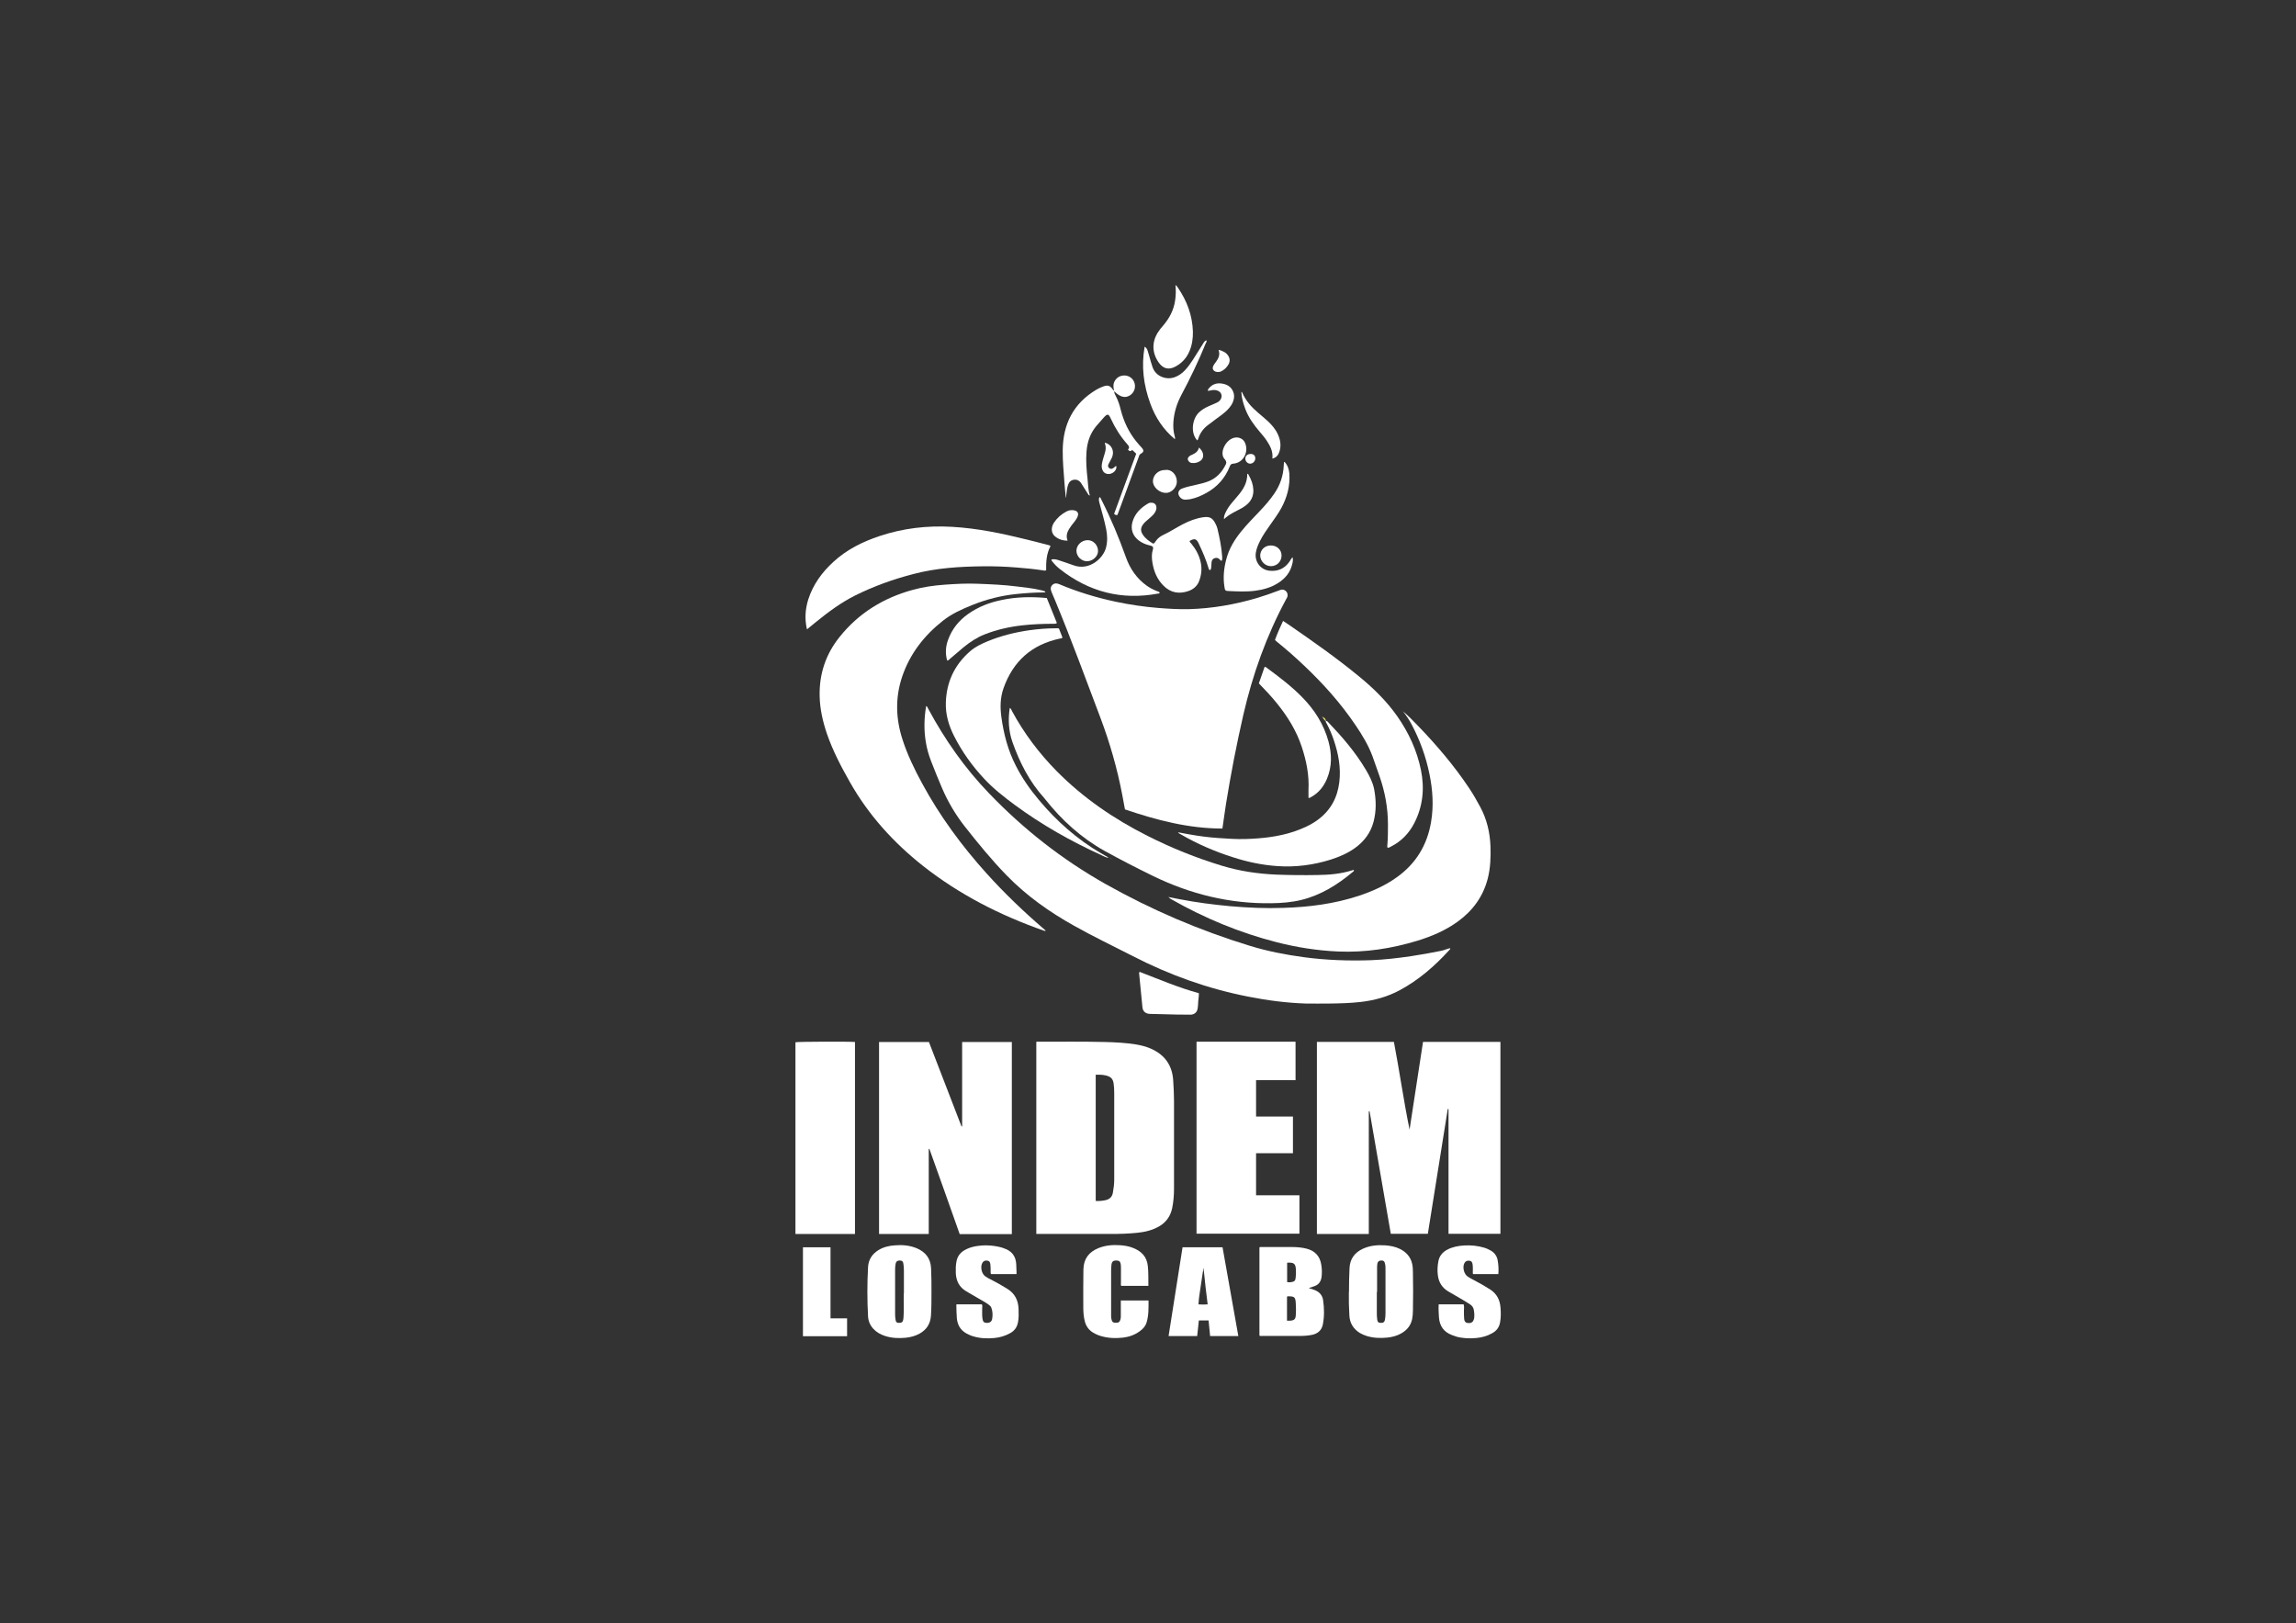 <?xml version="1.0" encoding="UTF-8"?>
<svg id="Capa_2" data-name="Capa 2" xmlns="http://www.w3.org/2000/svg" viewBox="0 0 177.4 125.4">
  <rect x="0" y="0" width="177.4" height="125.4" fill="#333333" stroke="none"/>
  <defs>
    <style>
      .cls-1 {
        fill: #024eff;
      }

      .cls-1, .cls-2, .cls-3, .cls-4 {
        stroke-width: 0px;
      }

      .cls-2 {
        fill: #fef574;
      }

      .cls-3 {
        fill: #fff;
      }

      .cls-4 {
        fill: #9d9d9d;
      }
    </style>
  </defs>
  <path class="cls-3" d="M94.45,64.01c-2.62,0-5.09-.65-7.53-1.48-.07-.39-.14-.76-.21-1.13-.39-2.04-.96-4.02-1.69-5.96-1.14-3.01-2.24-6.02-3.47-8.99-.1-.24-.2-.47-.3-.71-.1-.24-.08-.41.06-.55.16-.15.34-.14.53-.06,1.42.6,2.88,1.04,4.38,1.36,1.09.23,2.19.39,3.3.48.78.06,1.56.11,2.35.09,1.8-.05,3.56-.36,5.28-.87.56-.17,1.11-.36,1.66-.57.08-.03.17-.07.26-.07.28,0,.48.28.4.55-.02.06-.05.12-.09.18-1.53,2.83-2.6,5.84-3.32,8.97-.52,2.27-.96,4.55-1.33,6.84-.1.63-.18,1.25-.28,1.92Z"/>
  <path class="cls-3" d="M110.32,95.32h-2.86c-.55-3.17-1.09-6.32-1.64-9.47h-.06v9.48h-4.01v-14.84h5.95c.43,2.25.75,4.53,1.21,6.78.34-2.26.69-4.51,1.04-6.78h5.98v14.83h-4.01v-9.64s-.04,0-.06,0c-.51,3.21-1.03,6.43-1.54,9.65Z"/>
  <path class="cls-3" d="M112.05,73.26c.02.07-.04.1-.07.14-1.12,1.23-2.36,2.31-3.83,3.1-.95.51-1.97.79-3.04.91-.8.09-1.61.11-2.42.12-.59,0-1.19.01-1.78,0-1.5-.05-2.97-.24-4.44-.53-3.13-.61-6.1-1.67-8.93-3.13-1.52-.78-3.06-1.51-4.55-2.35-1.9-1.06-3.67-2.31-5.2-3.88-1.17-1.2-2.23-2.5-3.27-3.82-.71-.91-1.29-1.9-1.74-2.95-.29-.67-.56-1.35-.83-2.04-.19-.49-.34-1-.42-1.52-.15-.92-.13-1.84.03-2.77.1.05.12.15.16.22,1.28,2.38,2.82,4.58,4.7,6.53,2.66,2.77,5.64,5.11,8.99,7,3.55,2,7.27,3.59,11.16,4.78,1.37.42,2.77.69,4.18.88,1.72.23,3.45.29,5.19.23,1.03-.04,2.06-.16,3.08-.31.79-.12,1.58-.26,2.36-.42.23-.05.45-.16.68-.2h0Z"/>
  <path class="cls-3" d="M80.81,71.9c-.08.03-.12.01-.15,0-3.37-1.18-6.52-2.78-9.34-5-2.29-1.81-4.22-3.94-5.66-6.49-.68-1.2-1.32-2.42-1.77-3.73-.32-.94-.54-1.91-.56-2.9-.04-1.71.47-3.24,1.54-4.57,1.46-1.83,3.37-3.01,5.62-3.63.82-.23,1.66-.35,2.51-.41.86-.06,1.71-.11,2.57-.07,1.01.04,2.01.08,3.01.21.6.08,1.2.13,1.78.27.14.03.28.06.42.13-.05.09-.11.05-.16.06-.69,0-1.39.05-2.07.12-1.19.12-2.34.41-3.45.86-.79.32-1.57.67-2.24,1.2-1.46,1.15-2.56,2.56-3.16,4.34-.54,1.62-.49,3.23.03,4.84.38,1.18.92,2.29,1.51,3.38,1.37,2.53,3.06,4.83,4.99,6.97,1.37,1.52,2.85,2.94,4.4,4.27.06.05.11.1.18.16Z"/>
  <path class="cls-3" d="M80.06,80.5c.06-.04.12-.02.17-.02,1.71,0,3.42-.02,5.12.02.81.02,1.62.06,2.42.19.38.06.76.16,1.12.31,1.11.48,1.7,1.31,1.76,2.52.03.51.06,1.02.06,1.53,0,2.26,0,4.52,0,6.78,0,.5-.04,1.01-.14,1.5-.13.62-.46,1.1-1.02,1.42-.52.3-1.09.43-1.67.49-.67.07-1.35.09-2.03.09-1.83,0-3.66,0-5.5,0-.09,0-.18,0-.28,0v-14.83ZM84.66,92.78c.27.02.52-.01.76-.06.32-.07.52-.26.57-.6.06-.33.1-.65.1-.98,0-2.23,0-4.46,0-6.69,0-.26-.01-.51-.05-.77-.03-.23-.14-.41-.35-.51-.33-.15-.68-.15-1.03-.14v9.75Z"/>
  <path class="cls-3" d="M71.77,80.49c.84,2.18,1.68,4.35,2.52,6.53.02,0,.03,0,.05,0v-6.52h3.84v14.84h-4.03c-.77-2.18-1.55-4.38-2.34-6.58-.02,0-.03,0-.05,0v6.57h-3.84v-14.83h3.84Z"/>
  <path class="cls-3" d="M108.38,54.94c.41.33.77.71,1.13,1.08,1.46,1.51,2.82,3.1,3.99,4.85.32.48.61.98.88,1.49.5.94.74,1.95.78,3.01.03.84,0,1.68-.21,2.51-.36,1.39-1.16,2.48-2.32,3.32-.94.68-1.99,1.13-3.09,1.47-2,.61-4.05.93-6.15.84-1.61-.07-3.2-.32-4.76-.72-2.85-.73-5.55-1.85-8.1-3.3-.09-.05-.18-.11-.26-.19.29.06.58.11.87.17,1.3.25,2.6.42,3.92.54,1.37.12,2.73.18,4.1.13,1.98-.06,3.93-.31,5.82-.93,1.05-.35,2.05-.79,2.95-1.44,1.47-1.05,2.34-2.48,2.64-4.26.21-1.24.13-2.47-.12-3.69-.27-1.34-.73-2.62-1.37-3.83-.2-.38-.43-.73-.7-1.06h0Z"/>
  <path class="cls-3" d="M100.1,80.49v2.96h-3.05v2.81h2.85v2.83h-2.85v3.25h3.35v2.97h-7.95v-14.83h7.65Z"/>
  <path class="cls-3" d="M66.06,95.33h-4.6v-14.81c.17-.05,4.27-.06,4.6-.02v14.82Z"/>
  <path class="cls-3" d="M104.61,67.24c0,.08-.07.11-.12.15-1.16.97-2.43,1.76-3.92,2.13-.76.19-1.55.25-2.33.26-3.22.05-6.26-.7-9.14-2.1-1.27-.62-2.52-1.26-3.75-1.94-1.81-1.01-3.32-2.38-4.6-4-.03-.03-.05-.07-.08-.1-1.13-1.25-1.88-2.72-2.44-4.3-.3-.86-.35-1.74-.21-2.65.11.06.13.16.17.24.93,1.72,2.09,3.26,3.46,4.65,2.05,2.07,4.42,3.69,7.02,5,1.84.93,3.75,1.7,5.73,2.3,1.38.42,2.79.63,4.24.69,1.06.04,2.11.05,3.17.03.91-.01,1.81-.09,2.69-.37.04-.01.08-.03.12,0Z"/>
  <path class="cls-3" d="M62.35,48.62c-.19-.81-.13-1.56.1-2.31.37-1.15,1.06-2.1,1.95-2.91,1.02-.94,2.23-1.54,3.54-1.98,1.82-.61,3.69-.83,5.61-.72,1.96.11,3.87.51,5.77.98.55.13,1.1.28,1.65.42.06.02.13.02.2.09-.32.58-.35,1.23-.34,1.87-.1.04-.19.02-.27,0-.68-.1-1.36-.17-2.04-.22-.86-.07-1.71-.1-2.57-.09-1.8.02-3.6.13-5.35.59-1.56.4-3.07.94-4.52,1.66-1.1.55-2.08,1.28-3.03,2.05-.22.18-.44.36-.7.57Z"/>
  <path class="cls-3" d="M81.82,48.56c.09.23.18.46.27.69-.04.08-.12.07-.18.08-2.19.46-3.64,1.75-4.38,3.86-.25.72-.26,1.45-.16,2.2.18,1.32.51,2.58,1.12,3.77.48.95,1.09,1.82,1.78,2.64,1.37,1.64,2.95,3.04,4.8,4.12.1.06.2.11.3.17.09.06.2.09.28.19-.2-.04-.36-.12-.52-.2-2.37-1.08-4.63-2.35-6.73-3.9-.84-.62-1.67-1.27-2.38-2.04-.92-.99-1.7-2.08-2.31-3.29-.41-.81-.66-1.66-.63-2.57.05-1.59.67-2.92,1.88-3.97.39-.34.85-.56,1.33-.76,1.04-.43,2.13-.7,3.24-.86.67-.09,1.34-.15,2.02-.15.08,0,.16-.02.27.02Z"/>
  <path class="cls-3" d="M99.12,47.96c.17.11.31.2.44.29,1.84,1.27,3.67,2.55,5.4,3.97,1.13.92,2.17,1.93,3.01,3.13.88,1.26,1.51,2.63,1.82,4.14.29,1.43.15,2.81-.52,4.11-.41.79-1,1.4-1.81,1.81-.07.04-.14.09-.25.08-.04-.09-.02-.19-.01-.28.04-.5.04-1.01.04-1.51,0-1.28-.23-2.53-.65-3.73-.18-.52-.36-1.04-.55-1.56-.32-.85-.79-1.63-1.3-2.38-1.14-1.69-2.49-3.2-3.97-4.6-.68-.65-1.39-1.27-2.12-1.86-.04-.04-.09-.08-.14-.13.18-.49.39-.97.63-1.48Z"/>
  <path class="cls-3" d="M102.45,55.7c.08-.02.12.04.16.08,1.09,1.14,2.12,2.33,2.93,3.7.27.46.52.94.63,1.47.16.84.18,1.69-.04,2.53-.23.87-.74,1.54-1.46,2.05-.56.4-1.18.66-1.82.87-1.36.43-2.75.61-4.17.51-1.16-.08-2.3-.32-3.41-.68-1.42-.45-2.78-1.04-4.07-1.79-.06-.03-.12-.05-.18-.14.3.06.59.11.87.16.73.13,1.47.23,2.21.28.71.05,1.41.1,2.12.08,1.28-.04,2.55-.17,3.77-.58.64-.22,1.26-.49,1.81-.89.99-.72,1.53-1.7,1.68-2.91.14-1.13-.07-2.22-.43-3.28-.15-.44-.33-.86-.55-1.27-.03-.06-.1-.12-.05-.2Z"/>
  <path class="cls-3" d="M97.31,103.2v-6.82c.04-.06.1-.04.16-.04.78,0,1.55,0,2.33,0,.38,0,.76.03,1.13.12.66.16,1.06.58,1.16,1.26.05.31.06.62.02.94-.05.34-.21.58-.54.7-.14.05-.27.09-.45.15.18.06.32.1.45.15.37.14.61.41.66.79.09.62.1,1.25-.02,1.87-.09.44-.37.7-.81.8-.33.07-.67.09-1.01.09-.96,0-1.93,0-2.89,0-.06,0-.12.02-.18-.03ZM99.45,102.03c.1,0,.17,0,.25,0,.31-.03.4-.12.42-.43.02-.29.02-.58,0-.86-.02-.54-.09-.6-.64-.59-.01,0-.03.02-.04.03v1.86ZM99.45,97.55c0,.51,0,1.01,0,1.5.13.02.23.02.33,0,.24-.04.31-.11.33-.35.02-.19.03-.38.02-.57-.02-.51-.14-.61-.68-.58Z"/>
  <path class="cls-3" d="M71.97,99.79c0,.62,0,1.24-.04,1.85-.04.63-.34,1.09-.88,1.39-.34.19-.7.28-1.08.32-.54.05-1.07.03-1.59-.14-.34-.11-.65-.28-.9-.55-.25-.27-.39-.59-.41-.96-.07-1.27-.07-2.54,0-3.81.03-.58.32-1.01.8-1.31.39-.24.82-.34,1.27-.37.57-.05,1.14,0,1.68.22.69.29,1.09.79,1.12,1.57.03.59.03,1.19.03,1.78ZM69.84,99.92c0-.66,0-1.2,0-1.75,0-.18-.01-.36-.04-.54-.02-.18-.11-.25-.28-.25-.18,0-.28.07-.32.25-.03.15-.04.31-.04.47,0,1.11,0,2.23,0,3.34,0,.17,0,.33.03.49.03.21.09.27.28.27.2,0,.29-.07.32-.26,0-.06.01-.11.02-.17.05-.65,0-1.3.02-1.84Z"/>
  <path class="cls-3" d="M104.23,99.8c0-.62.01-1.21.04-1.81.03-.73.39-1.22,1.04-1.52.55-.25,1.13-.3,1.72-.26.39.03.77.1,1.12.27.49.24.84.61.96,1.16.05.22.06.44.06.66.02.98.02,1.96,0,2.94,0,.22-.02.45-.06.66-.1.5-.4.86-.84,1.11-.34.2-.72.29-1.11.33-.53.05-1.05.03-1.57-.13-.19-.06-.37-.14-.54-.24-.48-.31-.76-.75-.79-1.33-.04-.63-.05-1.25-.04-1.85ZM106.39,99.81s0,0-.01,0c0,.52,0,1.04,0,1.56,0,.19,0,.38.03.57.02.2.1.26.29.26.19,0,.27-.06.31-.25.03-.17.04-.34.04-.52,0-1.13,0-2.26,0-3.39,0-.14,0-.28-.04-.42-.04-.19-.11-.24-.28-.24-.18,0-.28.08-.31.25-.01.07-.02.15-.02.22,0,.65,0,1.3,0,1.96Z"/>
  <path class="cls-3" d="M95.68,103.22h-2.18c-.04-.41-.08-.81-.12-1.21h-.75c-.04.4-.09.8-.13,1.21h-2.21c.36-2.29.72-4.57,1.08-6.86h3.09c.4,2.28.81,4.56,1.22,6.86ZM93.02,98.13s0-.1-.01-.14c-.03.04-.05.09-.03.14-.01.04-.03.08-.04.12-.09.56-.17,1.12-.25,1.68-.04.27-.08.55-.09.84.24.02.47.02.71,0-.12-.89-.21-1.76-.3-2.64Z"/>
  <path class="cls-3" d="M88.74,99.34h-2.11c-.04-.09-.02-.17-.02-.25,0-.39,0-.78,0-1.16,0-.07,0-.15-.01-.22-.03-.24-.11-.32-.32-.33-.25-.01-.36.07-.4.3-.02.16-.03.33-.03.49,0,1.16,0,2.31,0,3.47,0,.1,0,.2.03.29.04.2.13.27.35.26.21,0,.28-.06.34-.25.03-.1.03-.2.03-.29,0-.31,0-.61,0-.92,0-.08,0-.16,0-.26h2.14c0,.58.02,1.14-.15,1.7-.09.29-.28.5-.52.67-.39.29-.82.44-1.3.5-.63.07-1.25.04-1.86-.17-.17-.06-.33-.14-.49-.24-.31-.2-.51-.49-.6-.84-.1-.37-.12-.75-.12-1.13,0-.97-.01-1.93.01-2.9.02-.82.43-1.34,1.17-1.64.53-.21,1.09-.26,1.65-.22.32.02.64.07.94.18.69.25,1.15.68,1.22,1.46.05.49.03.98.04,1.49Z"/>
  <path class="cls-3" d="M111.13,100.77h1.96c.05.17.02.35.02.52,0,.21,0,.41.02.62.02.14.07.26.23.29.17.03.33.03.45-.13.05-.07.07-.15.09-.23.03-.22.01-.45-.03-.66-.03-.17-.13-.3-.27-.4-.27-.18-.55-.34-.82-.5-.29-.17-.58-.34-.88-.51-.49-.29-.75-.73-.81-1.29-.04-.35-.02-.71.05-1.06.08-.4.32-.68.67-.87.41-.22.85-.3,1.31-.33.54-.03,1.07.02,1.59.18.15.05.29.11.43.19.32.17.52.43.58.79.06.34.08.69.05,1.05h-1.96c-.03-.12,0-.24-.01-.36,0-.13,0-.26-.02-.39-.03-.19-.09-.25-.23-.28-.18-.03-.32.03-.4.18-.17.31-.04.85.25,1.04.14.1.3.18.45.26.44.23.87.47,1.29.74.52.34.76.82.8,1.43.03.38.03.76-.04,1.13-.07.37-.27.63-.59.81-.38.22-.8.34-1.24.38-.54.05-1.07.03-1.59-.12-.1-.03-.2-.07-.3-.11-.63-.24-.95-.7-1-1.37-.02-.32-.04-.64-.02-.99Z"/>
  <path class="cls-3" d="M73.91,100.77h1.95c.06.08.03.17.03.26,0,.28-.02.56.02.84.04.25.11.32.32.33.24.01.39-.09.43-.31.05-.29.04-.57-.06-.85-.04-.12-.14-.2-.24-.27-.24-.17-.5-.31-.76-.46-.32-.18-.64-.37-.96-.56-.52-.31-.76-.79-.79-1.38-.01-.3-.01-.61.05-.91.07-.37.26-.65.58-.85.26-.16.55-.26.85-.32.66-.12,1.31-.1,1.96.06.1.02.19.06.28.09.6.2.92.6.95,1.24,0,.25.03.49.02.75h-1.97c-.05-.09-.02-.18-.03-.27,0-.16,0-.33-.02-.49-.02-.18-.08-.25-.23-.28-.17-.03-.3.03-.38.16-.18.29-.08.83.2,1.04.13.1.28.18.43.25.44.22.87.47,1.29.73.59.36.85.9.87,1.57.01.33.02.66-.04.99-.07.4-.27.68-.62.87-.38.21-.79.33-1.22.37-.55.05-1.09.03-1.62-.13-.11-.03-.22-.07-.32-.12-.57-.24-.89-.65-.95-1.27-.03-.35-.03-.69-.04-1.06Z"/>
  <path class="cls-3" d="M89.09,42c.12-.03.15-.11.2-.18.15-.23.35-.38.6-.5.52-.24.99-.56,1.5-.82.5-.26,1.02-.46,1.58-.54.49-.07.72.05.94.49.06.12.12.24.15.37.17.71.32,1.43.37,2.17,0,.11.02.23-.03.32-.09.03-.11-.04-.15-.08-.11-.13-.25-.16-.4-.11-.15.05-.22.16-.24.32-.01.11-.02.21-.02.32,0,.1-.01.2-.08.28-.11,0-.12-.09-.14-.17-.18-.62-.44-1.21-.71-1.79-.01-.02-.02-.05-.03-.07-.18-.39-.33-.44-.71-.22-.01.1.07.14.12.2.35.43.61.9.73,1.44.11.5.06.99-.12,1.46-.15.4-.46.65-.85.78-.72.24-1.37.12-1.91-.43-.49-.49-.74-1.1-.85-1.78-.05-.33-.07-.65.03-.98.07-.22,0-.29-.22-.34-.32-.07-.61-.19-.87-.39-.46-.35-.64-.87-.48-1.43.19-.66.65-1.1,1.22-1.43.1-.06.2-.06.31-.05.18.02.3.14.32.32.02.2-.06.37-.18.53-.13.16-.29.29-.45.43-.14.12-.28.23-.39.38-.21.28-.22.53-.02.82.2.3.49.5.8.69Z"/>
  <path class="cls-3" d="M86.08,30.24c.03.16.08.27.14.37.18.34.29.7.38,1.07.23.89.61,1.7,1.19,2.42.13.17.28.32.42.48.19.21.18.33-.06.47-.11.06-.14.16-.17.26-.4,1.08-.79,2.17-1.19,3.25-.15.41-.3.82-.45,1.22-.1.03-.17,0-.26-.08.57-1.54,1.14-3.1,1.71-4.65-.1-.1-.2-.19-.31-.29-.11.12-.22.12-.33-.03.15-.15.08-.27-.05-.41-.52-.59-.94-1.25-1.27-1.97-.18-.4-.26-.41-.56-.08-.19.22-.38.43-.57.65-.47.57-.69,1.22-.75,1.95-.06.72,0,1.43.08,2.15.05.42.04.84.18,1.26-.09-.01-.12-.07-.15-.12-.15-.24-.3-.47-.45-.71-.04-.06-.07-.11-.11-.17-.13-.17-.31-.25-.52-.22-.22.03-.37.16-.45.38-.09.25-.11.51-.14.78,0,.07-.01.15-.02.22h-.02c-.03-.35-.08-.71-.1-1.06-.06-.86-.15-1.73-.14-2.59.02-2.02.82-3.62,2.59-4.68.18-.11.37-.19.56-.26.34-.12.51-.06.72.24.02.03.02.06.1.07-.09-.32-.07-.62.15-.87.13-.15.29-.24.49-.27.38-.07.76.13.91.49.15.37.03.78-.29,1.01-.38.26-.76.18-1.23-.27Z"/>
  <path class="cls-3" d="M99.25,35.68c.23.25.34.55.37.89.07.96-.17,1.85-.62,2.68-.25.46-.56.87-.86,1.3-.28.4-.56.79-.78,1.23-.15.3-.28.6-.33.93-.1.68.36,1.3,1.04,1.38.65.07,1.18-.15,1.56-.7.07-.11.13-.23.24-.34.05.18.02.35-.02.51-.15.66-.55,1.14-1.11,1.49-.54.34-1.14.51-1.77.59-.68.09-1.37.05-2.05.02-.23,0-.28-.05-.31-.3-.12-.73-.05-1.44.14-2.16.21-.81.63-1.5,1.15-2.14.45-.56.96-1.07,1.45-1.59.41-.43.8-.88,1.13-1.37.44-.65.68-1.37.71-2.16,0-.08.01-.16.02-.24.02,0,.03-.01.05-.02Z"/>
  <path class="cls-3" d="M97.27,52.78c.15-.43.3-.85.44-1.26.1,0,.14.05.19.09.95.7,1.89,1.41,2.72,2.26.96.98,1.67,2.1,2.03,3.43.26.97.27,1.92-.12,2.86-.25.6-.63,1.08-1.2,1.4-.07.04-.13.1-.23.08,0-.21,0-.41,0-.61.06-1.15-.16-2.24-.52-3.33-.42-1.27-1.11-2.37-1.94-3.39-.43-.53-.89-1.02-1.38-1.52Z"/>
  <path class="cls-3" d="M73.18,51.03c-.15-.55-.12-1.08.07-1.59.3-.84.84-1.51,1.57-2.02.77-.54,1.62-.87,2.54-1.06,1.15-.25,2.32-.27,3.52-.16.26.64.52,1.29.78,1.93-.08.07-.16.06-.24.06-.81,0-1.62.03-2.42.12-1,.11-1.98.33-2.92.7-.61.24-1.15.6-1.66,1.02-.34.28-.66.57-1,.85-.06.05-.11.13-.22.15Z"/>
  <path class="cls-3" d="M81.25,43.22c.23-.05.44.02.64.09.35.12.7.23,1.05.36,1.2.45,2.31-.52,2.52-1.38.12-.47.1-.93.01-1.4-.13-.66-.33-1.31-.5-1.96-.04-.17-.12-.35-.01-.53.09.05.1.14.14.21.73,1.43,1.35,2.92,1.89,4.43.32.9.84,1.66,1.63,2.22.24.17.49.3.76.4.08.03.17.05.23.12-.03.08-.1.08-.15.08-2.8.52-5.31-.13-7.55-1.88-.23-.18-.43-.38-.61-.61-.03-.04-.06-.07-.06-.15Z"/>
  <path class="cls-3" d="M62.05,96.36h2.12v5.49h1.28v1.38h-3.41v-6.87Z"/>
  <path class="cls-3" d="M90.79,33.94c-.9-.74-1.52-1.68-1.91-2.76-.52-1.42-.71-2.87-.44-4.4.16.1.2.22.24.34.09.28.16.55.24.83.04.13.08.25.12.38.25.78,1.09,1.03,1.7.82.32-.11.58-.3.81-.54.24-.25.44-.54.63-.83.26-.41.52-.82.78-1.24.06-.1.12-.21.26-.25.03.11-.03.18-.07.26-.55,1.36-1.19,2.68-1.88,3.98-.35.66-.56,1.35-.61,2.1-.02.36,0,.71.1,1.05.02.08.04.16.02.26Z"/>
  <path class="cls-3" d="M90.81,22.02c.11.05.14.13.19.19.71,1.03,1.13,2.15,1.17,3.41.01.52-.06,1.03-.27,1.52-.22.52-.58.91-1.08,1.18-.52.28-.95.17-1.29-.31-.52-.74-.55-1.57-.06-2.34.12-.19.26-.36.41-.53.47-.55.8-1.17.91-1.89.06-.4.08-.8.03-1.23Z"/>
  <path class="cls-3" d="M88.05,75.08c1.51.58,3,1.22,4.58,1.65.01.28-.06.56-.06.84,0,.1-.02.2-.03.3-.03.32-.24.51-.55.52-.36,0-.73,0-1.09-.01-.68-.01-1.35-.03-2.03-.05-.34,0-.57-.19-.6-.51-.09-.85-.16-1.71-.25-2.56,0-.05-.02-.1.02-.17Z"/>
  <path class="cls-3" d="M91.64,38.6c-.2.02-.39-.06-.52-.26-.15-.23-.07-.48.19-.59.36-.14.74-.21,1.12-.3.31-.07.61-.14.9-.25.65-.24,1.08-.71,1.38-1.32.05-.11.05-.2-.01-.3-.02-.04-.04-.08-.07-.1-.47-.47.09-1.6.83-1.68.3-.03.59.11.72.38.34.69-.09,1.59-.9,1.64-.17.01-.22.1-.27.23-.35.88-.95,1.56-1.78,2.02-.39.22-.8.4-1.24.49-.11.02-.21.03-.35.04Z"/>
  <path class="cls-3" d="M92.51,34.03c-.55-.57-.39-1.67.12-2.16.21-.2.45-.35.72-.47.23-.1.45-.2.68-.3.11-.05.21-.13.28-.24.17-.28.05-.6-.27-.69-.12-.04-.24-.05-.37-.03-.11.02-.22.04-.34.06-.02-.11.05-.17.1-.23.29-.33.66-.41,1.08-.32.42.09.71.33.82.76.06.25,0,.49-.1.72-.12.25-.3.45-.5.64-.25.23-.53.42-.8.62-.2.15-.41.31-.61.46-.33.25-.57.57-.71.96-.02.07-.04.15-.1.21Z"/>
  <path class="cls-3" d="M98.31,35.42c.06-.55-.17-.97-.44-1.38-.15-.23-.34-.45-.52-.66-.46-.54-.88-1.11-1.13-1.78-.16-.43-.29-.86-.31-1.32.04-.01.06.02.07.05.27.63.71,1.12,1.23,1.56.24.21.49.41.73.63.33.31.62.64.8,1.05.19.42.26.85.12,1.3-.08.26-.22.48-.55.56Z"/>
  <path class="cls-3" d="M82.49,41.77c-.34,0-.62-.08-.87-.25-.32-.21-.43-.54-.3-.91.03-.08.07-.17.12-.24.25-.37.57-.65.97-.86.19-.1.39-.12.6-.08.26.06.35.23.25.48-.06.15-.16.29-.26.42-.15.18-.29.36-.41.56-.16.27-.23.55-.1.88Z"/>
  <path class="cls-3" d="M94.57,40.11c-.02-.22.06-.38.13-.53.12-.26.29-.5.47-.72.16-.2.33-.39.49-.58.41-.48.72-1,.71-1.68.08.01.1.07.12.12.2.35.33.71.35,1.12.02.49-.17.88-.55,1.18-.1.08-.2.15-.3.21-.48.27-.99.47-1.42.88Z"/>
  <path class="cls-3" d="M90.08,36.3c.4-.04.84.32.85.9,0,.45-.41.88-.84.88-.52,0-1.02-.45-1.01-.92.01-.45.42-.88.99-.85Z"/>
  <path class="cls-3" d="M83.99,43.36c-.44,0-.81-.37-.82-.8,0-.45.4-.83.87-.83.44,0,.8.39.8.84,0,.41-.41.79-.86.79Z"/>
  <path class="cls-3" d="M97.37,42.93c0-.44.34-.78.8-.79.48-.01.84.32.85.77,0,.46-.35.83-.82.83-.44,0-.82-.37-.83-.81Z"/>
  <path class="cls-3" d="M85.37,34.2c.44.1.71.54.6.97-.03.14-.09.26-.16.38-.06.11-.12.22-.17.33-.05.1-.03.2.05.27.09.09.2.09.3.03.08-.05.15-.12.24-.19.04.06.03.12.02.18-.05.24-.31.44-.58.45-.27,0-.44-.13-.52-.4-.06-.2-.01-.39.03-.58.05-.21.12-.41.18-.62.08-.25.11-.5.01-.75,0-.02,0-.05,0-.07Z"/>
  <path class="cls-3" d="M94.17,27.03c.33.09.59.21.75.49.13.23.11.46-.03.68-.13.21-.3.37-.52.48-.07.04-.15.06-.24.06-.16,0-.3-.03-.39-.17-.08-.13-.02-.26.04-.37.05-.09.11-.16.17-.24.19-.27.34-.54.2-.93Z"/>
  <path class="cls-3" d="M92.63,34.57c.16.14.26.28.31.45.06.23,0,.45-.2.59-.19.13-.4.18-.63.16-.1,0-.19-.05-.26-.13-.11-.13-.1-.25.02-.37.07-.07.17-.11.26-.15.24-.11.45-.25.51-.56Z"/>
  <path class="cls-3" d="M96.63,35.07c.22,0,.36.12.36.34,0,.22-.18.41-.4.41-.2,0-.37-.18-.37-.39,0-.21.17-.36.41-.36Z"/>
  <path class="cls-2" d="M102.25,55.42c.07.03.12.07.15.15-.03,0-.06,0-.09.01-.05-.03-.08-.08-.09-.13.01-.01.02-.02.03-.03Z"/>
  <path class="cls-3" d="M85.81,66.32s.05.04.08.06c0,0,0,0,0,0l-.08-.07s0,0,0,0Z"/>
  <path class="cls-3" d="M85.89,66.38s.02.01.03.02c0,0,0,0,.01-.01-.01,0-.02,0-.04,0,0,0,0,0,0,0Z"/>
  <path class="cls-3" d="M85.81,66.32s-.03,0-.05,0c0,0-.02,0-.02,0,0-.02,0-.03.02-.01.01,0,.03.01.04.02,0,0,0,0,0,0Z"/>
  <path class="cls-2" d="M102.2,55.38s.04.03.06.04c0,.01-.02.02-.03.03-.01-.02-.03-.04-.04-.06h.01Z"/>
  <path class="cls-1" d="M112.04,73.26s.01-.02.02-.03c0,0,.01.02.02.02-.01,0-.02,0-.03,0h0Z"/>
  <path class="cls-2" d="M102.18,55.39s-.04-.02-.01-.04c0,0,.02.02.03.03,0,0-.01.01-.01.01Z"/>
  <polygon class="cls-3" points="108.38 54.94 108.37 54.93 108.38 54.94 108.38 54.94"/>
  <path class="cls-3" d="M102.42,55.6s.06.05.02.08c-.04.03-.05,0-.07-.03.02-.02.03-.03.05-.05Z"/>
  <path class="cls-3" d="M102.31,55.58s.06,0,.09-.01c.01,0,.02.02.02.03-.02.02-.03.03-.05.05-.02-.02-.04-.05-.06-.07Z"/>
  <path class="cls-4" d="M93.02,98.13h-.02s-.02,0-.02,0c-.02-.05,0-.1.03-.14.02.05.03.09.01.14Z"/>
</svg>
